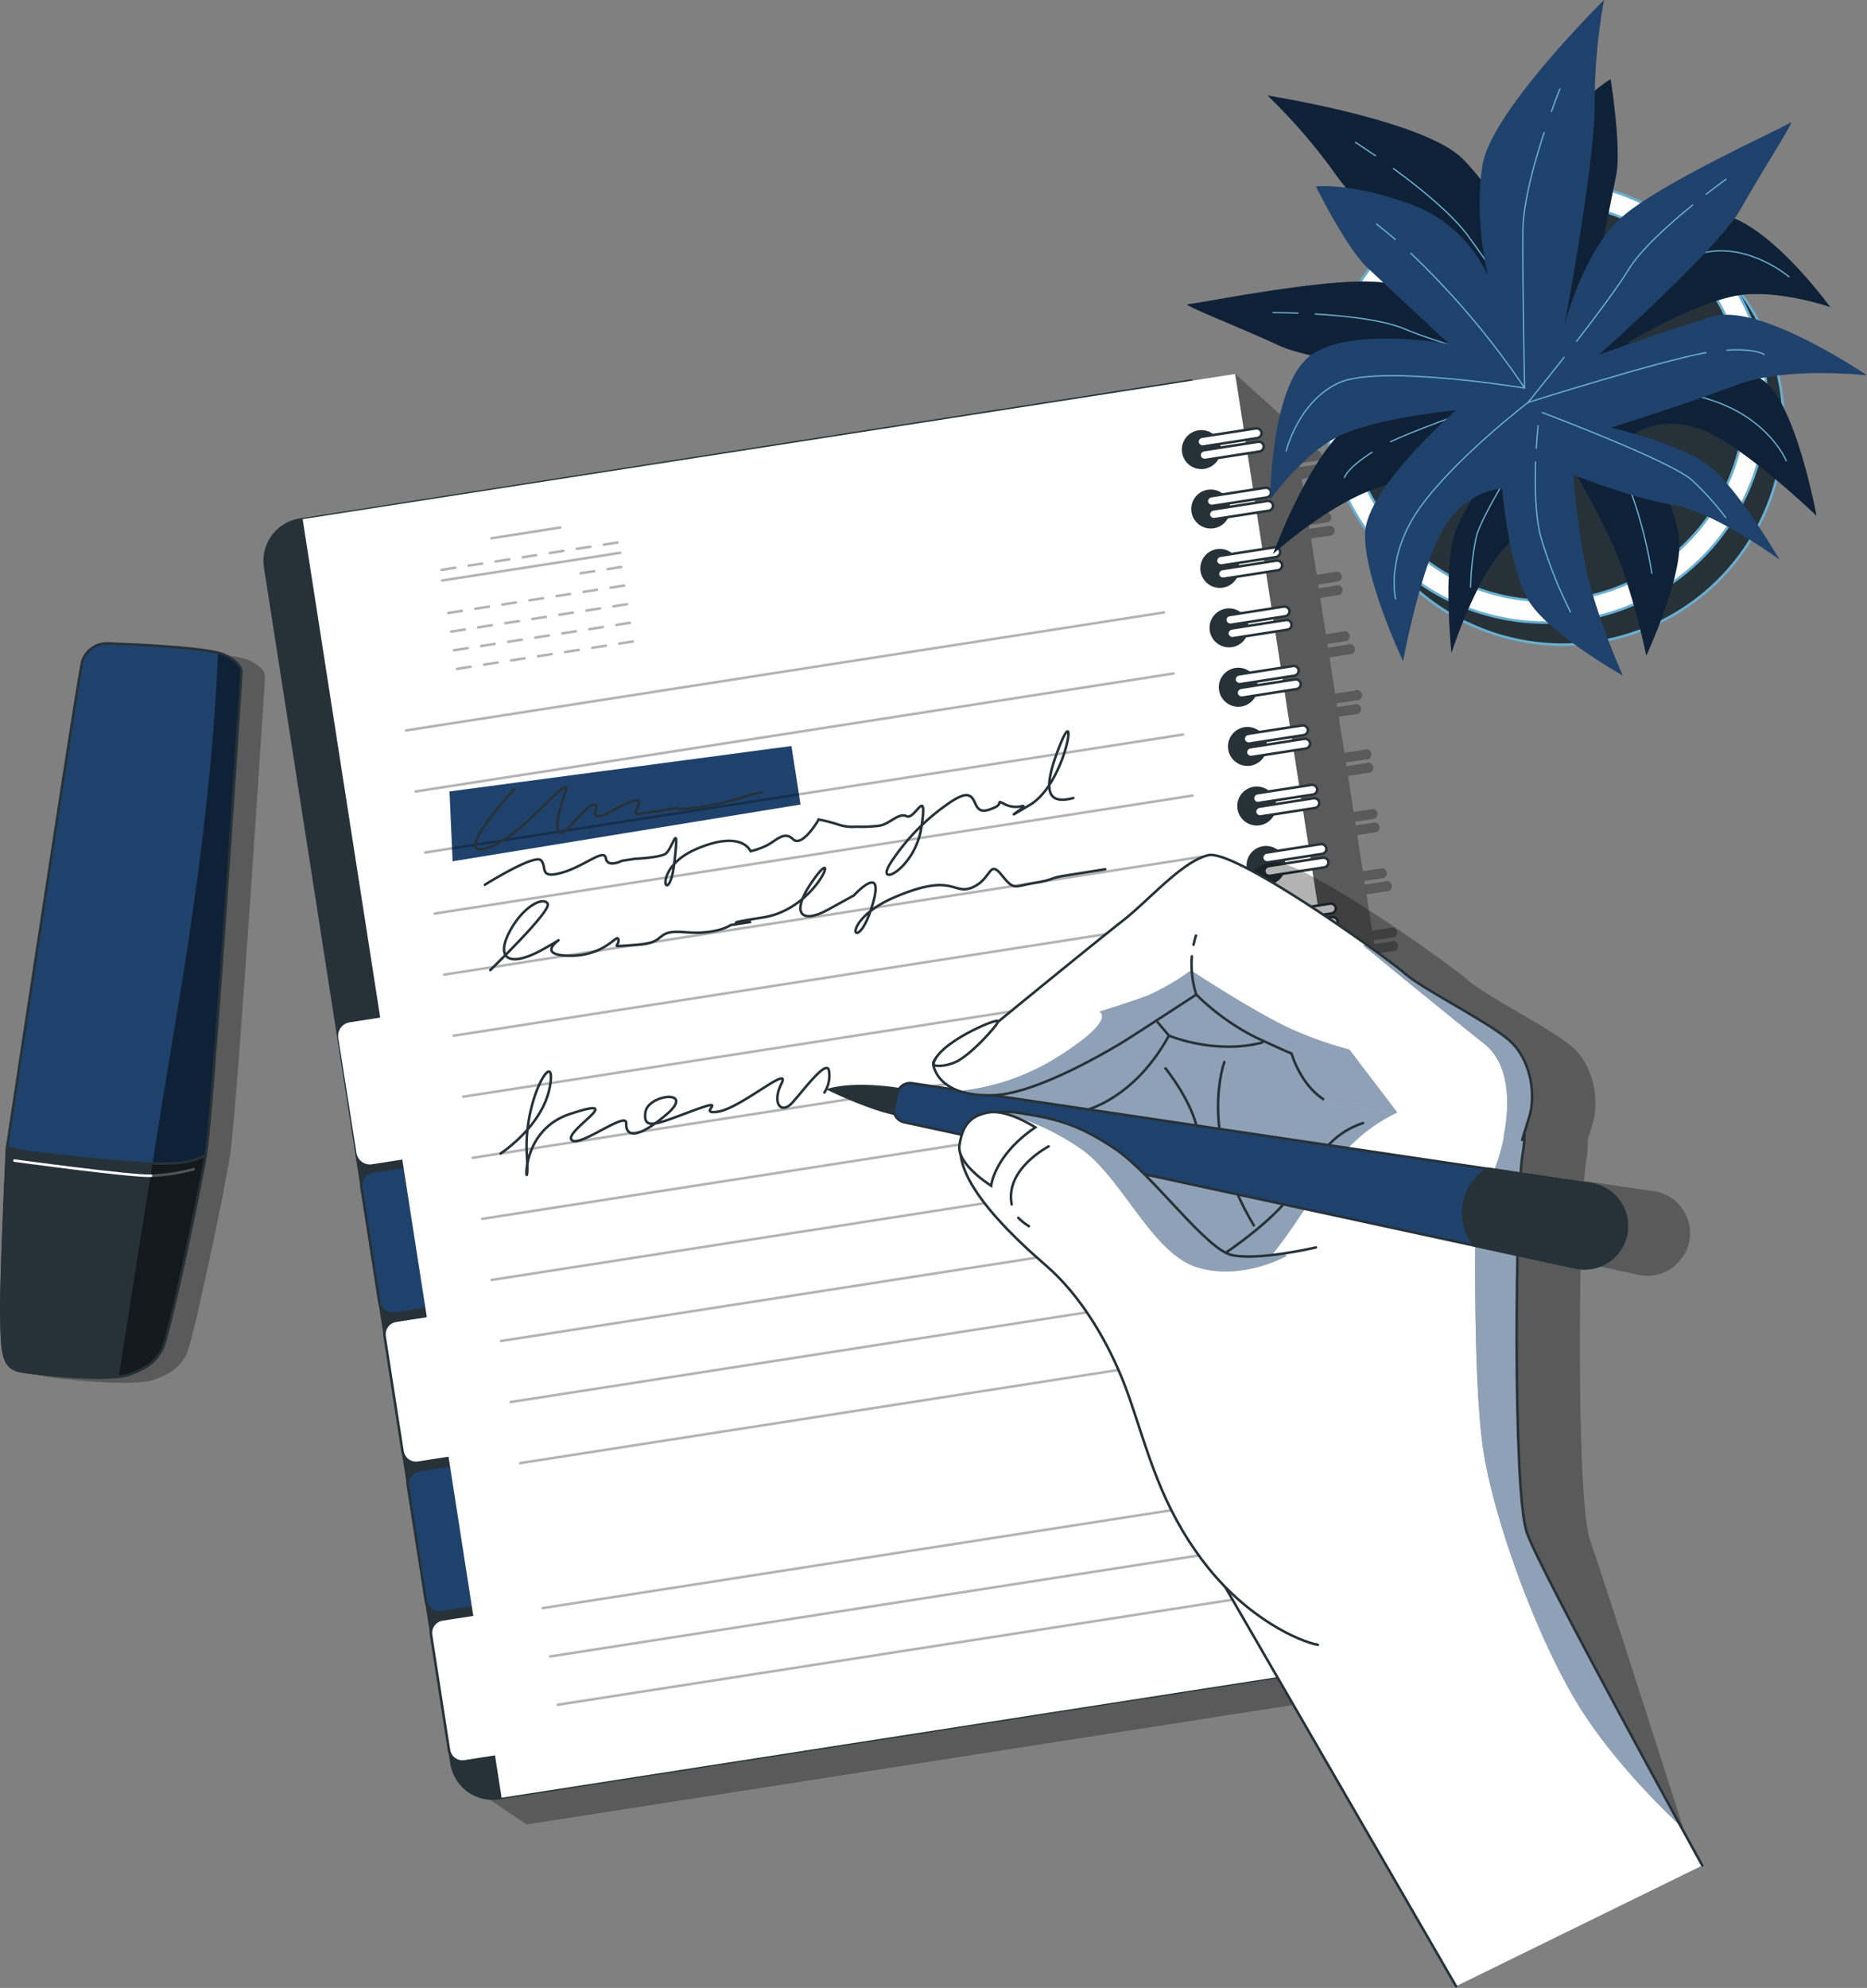 <svg xmlns="http://www.w3.org/2000/svg" xmlns:xlink="http://www.w3.org/1999/xlink" width="736.778" height="784.199" viewBox="0 0 736.778 784.199">
  <rect x="0" y="0" width="736.778" height="784.199" fill="#808080" stroke="none"/>
  <defs>
    <clipPath id="clip-path">
      <path id="Path_76" data-name="Path 76" d="M80.766,388.229s-2.5,52.325-2.214,66.828.63,19.927,7.82,21.206,34.938,4.063,42.656,1.259,10.156-5.281,12.756-9.567,14.828-62.1,17.591-78.325S173.289,200.48,173.289,200.48s.427-3.677-6.988-6.947c-6.094-2.742-35.994-4.063-45.663-4.388a10.156,10.156,0,0,0-10.258,7.475s0,.162,0,.223C108.533,204.3,80.766,388.229,80.766,388.229Z" transform="translate(-78.529 -189.135)" fill="#1f426c" stroke="#263238" stroke-linecap="round" stroke-linejoin="round" stroke-width="1"/>
    </clipPath>
    <clipPath id="clip-path-2">
      <path id="Path_82" data-name="Path 82" d="M137.488,293.43c-8.673,0-46.028-3.941-51.817-5.18a45.4,45.4,0,0,1-4.875-1.3v.406s-2.5,52.325-2.214,66.828.63,19.927,7.82,21.206,34.938,4.063,42.656,1.259,10.156-5.281,12.756-9.567,14.219-58.906,17.347-76.9C151.849,293.978,144.618,293.369,137.488,293.43Z" transform="translate(-78.559 -286.95)" fill="#263238" stroke="#263238" stroke-linecap="round" stroke-linejoin="round" stroke-width="1"/>
    </clipPath>
    <clipPath id="clip-path-3">
      <path id="Path_115" data-name="Path 115" d="M452.435,653.66,351.847,479.785S340.594,400.789,316.6,369s-57.627-54.986-38.106-71.236,69.063-47.328,79.219-45.338,78.528,36.563,97.846,42.149,26.081,13.792,23.2,30.469S474.7,458.66,480.405,474.808s69.2,131.239,69.2,131.239" transform="translate(-272.652 -252.335)" fill="#fff" stroke="#263238" stroke-linecap="round" stroke-miterlimit="10" stroke-width="1"/>
    </clipPath>
    <clipPath id="clip-path-4">
      <path id="Path_129" data-name="Path 129" d="M405.206,333.606s-23.034,5.4-33.333,2.966-31.322-32.013-45.764-41.742-23.238-12.045-38.35-14.32-25.553,5.017-22.344,18.85,20.78,30.591,33.6,41.681,25.045,30.063,32.642,52.1S344,435.433,360.9,457.7s37.984,31.424,45.074,32.663" transform="translate(-264.834 -280.098)" fill="#fff" stroke="#263238" stroke-linecap="round" stroke-miterlimit="10" stroke-width="1"/>
    </clipPath>
    <clipPath id="clip-path-5">
      <path id="Path_139" data-name="Path 139" d="M492,342.615l2.762-8.917c2.762-8.9.67-22.019-6.906-29.474s-34.531-20.577-42.413-27.463-66.869-49.014-77.35-46.434-23.1,17.57-33.78,25.9-48.994,39.691-48.994,39.691-26.914,11.659-25.7,17.144,6.8,12.492,23.684,11.944,45.013-17.367,49.278-19.845S363.4,285.294,363.4,285.294a92.991,92.991,0,0,0,23.4,16.859c12.533,5.809,14.219,6.4,14.219,6.4s3.27,11.883,12.472,17.977" transform="translate(-259.58 -230.214)" fill="#fff" stroke="#263238" stroke-linecap="round" stroke-miterlimit="10" stroke-width="1"/>
    </clipPath>
  </defs>
  <g id="Notes-bro" transform="translate(-78.022 -64.18)">
    <g id="freepik--Notebook--inject-17" transform="translate(182.475 211.649)">
      <path id="Path_1" data-name="Path 1" d="M505.851,176.207a2.031,2.031,0,1,0-.589-3.839l-7.7,1.2-.223-1.463,7.7-1.2a2.031,2.031,0,0,0-.589-3.839l-7.719,1.219-1.645-10.623L471.969,136.78,169.17,693.344l23.2,15.681,379.317-59.11L567.459,622.7l7.7-1.2a2.031,2.031,0,1,0-.589-3.819l-7.719,1.2-.223-1.483,7.719-1.2a1.909,1.909,0,0,0,1.6-2.194,2.031,2.031,0,0,0-2.214-1.625l-7.7,1.2-2.234-14.32,7.719-1.2a2.031,2.031,0,0,0-.508-3.8l-7.7,1.2L563.091,594l7.7-1.2a2.031,2.031,0,0,0-.589-3.839l-7.719,1.2-2.214-14.219,7.7-1.219a1.889,1.889,0,0,0,1.6-2.194,2.031,2.031,0,0,0-2.194-1.625l-7.719,1.2-.223-1.462,7.7-1.2a2.031,2.031,0,0,0-.589-3.839l-7.7,1.2-2.234-14.219,7.7-1.2a2.031,2.031,0,0,0-.589-3.839l-7.7,1.2-.244-1.462,7.719-1.2a2.031,2.031,0,0,0,1.6-2.214,1.889,1.889,0,0,0-2.194-1.6l-7.719,1.2-2.214-14.219,7.7-1.2a2.031,2.031,0,0,0,1.6-2.214,1.889,1.889,0,0,0-2.194-1.6l-7.719,1.2-.223-1.483,7.7-1.2a2.031,2.031,0,1,0-.589-3.819l-7.7,1.2L549.32,505.8l7.7-1.2a2.031,2.031,0,1,0-.589-3.819l-7.7,1.2-.244-1.483,7.719-1.2a2.031,2.031,0,1,0-.609-3.819l-7.7,1.2-2.234-14.32,7.719-1.2a2.031,2.031,0,1,0-.609-3.819l-7.7,1.2-.223-1.483,7.7-1.2a1.932,1.932,0,1,0-.589-3.819l-7.719,1.2-2.214-14.219,7.7-1.2a1.932,1.932,0,1,0-.589-3.819l-7.7,1.2-.244-1.463,7.719-1.2a2.031,2.031,0,0,0-.609-3.839l-7.7,1.2-2.234-14.219,7.719-1.2a2.031,2.031,0,0,0-.609-3.839l-7.7,1.2-.223-1.463,7.7-1.2a2.031,2.031,0,0,0-.589-3.839l-7.719,1.219-2.214-14.219,7.7-1.2a2.031,2.031,0,0,0-.589-3.839l-7.719,1.2-.223-1.463,7.7-1.2a2.031,2.031,0,1,0-.589-3.819l-7.7,1.2-2.234-14.32,7.7-1.2a2.031,2.031,0,1,0-.589-3.819l-7.7,1.2-.223-1.483,7.7-1.2a2.031,2.031,0,0,0-.589-3.819l-7.719,1.2-2.214-14.219,7.7-1.2a2.031,2.031,0,0,0-.589-3.819l-7.719,1.2-.223-1.483,7.7-1.2a1.932,1.932,0,1,0-.589-3.819l-7.7,1.2-2.234-14.32,7.7-1.2a2.031,2.031,0,1,0-.589-3.819l-7.7,1.2-.244-1.463,7.719-1.2a2.031,2.031,0,0,0-.609-3.839l-7.7,1.2-2.234-14.219,7.719-1.219a2.031,2.031,0,0,0-.589-3.819l-7.719,1.2-.223-1.462,7.7-1.2a2.031,2.031,0,0,0-.589-3.839l-7.7,1.2-2.234-14.219,7.7-1.2a2.031,2.031,0,1,0-.589-3.839l-7.7,1.2-.244-1.462,7.719-1.2a2.031,2.031,0,1,0-.609-3.819l-7.7,1.2-2.234-14.219,7.719-1.2a2.031,2.031,0,0,0-.609-3.819l-7.7,1.2-.223-1.483,7.7-1.2a2.031,2.031,0,1,0-.589-3.819l-7.719,1.2-2.214-14.32,7.7-1.2a2.031,2.031,0,1,0-.589-3.819l-7.719,1.2-.223-1.483,7.719-1.2a2.031,2.031,0,0,0-.609-3.819l-7.7,1.2-2.234-14.32,7.719-1.2a2.031,2.031,0,0,0-.609-3.819l-7.7,1.2-.223-1.483,7.7-1.2a1.932,1.932,0,1,0-.589-3.819l-7.719,1.2-2.214-14.32,7.7-1.2a1.932,1.932,0,1,0-.589-3.819l-7.719,1.2-.223-1.463,7.7-1.2a2.031,2.031,0,0,0-.589-3.839l-7.7,1.2-2.234-14.219Z" transform="translate(-89.001 -136.78)" opacity="0.3"/>
      <path id="Path_2" data-name="Path 2" d="M222.12,697.284l351.712-54.722L495.344,138.1,143.612,192.944A16.433,16.433,0,0,0,129.9,211.713l73.531,471.861a16.413,16.413,0,0,0,18.688,13.711Z" transform="translate(-129.702 -135.419)" fill="#263238" stroke="#263238" stroke-linecap="round" stroke-miterlimit="10" stroke-width="1"/>
      <path id="Path_3" data-name="Path 3" d="M0,0H20.313A5.383,5.383,0,0,1,25.7,5.383V51.289a5.383,5.383,0,0,1-5.383,5.383H0Z" transform="translate(98.949 544.237) rotate(171.15)" fill="#fff" stroke="#263238" stroke-linecap="round" stroke-miterlimit="10" stroke-width="1"/>
      <path id="Path_4" data-name="Path 4" d="M0,0H20.313A5.383,5.383,0,0,1,25.7,5.383V51.289a5.383,5.383,0,0,1-5.383,5.383H0Z" transform="translate(89.801 485.372) rotate(171.15)" fill="#1f426c" stroke="#263238" stroke-linecap="round" stroke-miterlimit="10" stroke-width="1"/>
      <path id="Path_5" data-name="Path 5" d="M0,0H20.313A5.383,5.383,0,0,1,25.7,5.383V51.289a5.383,5.383,0,0,1-5.383,5.383H0Z" transform="translate(80.617 426.408) rotate(171.15)" fill="#fff" stroke="#263238" stroke-linecap="round" stroke-miterlimit="10" stroke-width="1"/>
      <path id="Path_6" data-name="Path 6" d="M0,0H20.313A5.383,5.383,0,0,1,25.7,5.383V51.289a5.383,5.383,0,0,1-5.383,5.383H0Z" transform="translate(71.472 367.564) rotate(171.15)" fill="#1f426c" stroke="#263238" stroke-linecap="round" stroke-miterlimit="10" stroke-width="1"/>
      <path id="Path_7" data-name="Path 7" d="M155.686,392.565l12-1.869L137.08,194.071,505.062,136.81,583.55,641.252l-367.962,57.2L176.405,446.7l-12,1.869a5.362,5.362,0,0,1-6.094-4.489l-7.17-45.358a5.383,5.383,0,0,1,4.55-6.155Z" transform="translate(-122.094 -136.749)" fill="#fff"/>
      <path id="Path_8" data-name="Path 8" d="M165.61,226.976l1.219,27.564,137.313-22.4-3.6-23.075Z" transform="translate(-92.672 -62.241)" fill="#1f426c"/>
      <path id="Path_9" data-name="Path 9" d="M308.208,156.17a7.191,7.191,0,1,0,5.992-8.125,7.191,7.191,0,0,0-5.992,8.125Z" transform="translate(54.306 -125.254)" fill="#263238" stroke="#263238" stroke-linecap="round" stroke-miterlimit="10" stroke-width="1"/>
      <path id="Path_10" data-name="Path 10" d="M313.1,154.547,334.59,151.2a2.031,2.031,0,0,0,1.6-2.214h0a2.031,2.031,0,0,0-2.214-1.6l-21.409,3.311a2.031,2.031,0,0,0-1.625,2.214h0A2.031,2.031,0,0,0,313.1,154.547Z" transform="translate(57.194 -125.865)" fill="#fff" stroke="#263238" stroke-linecap="round" stroke-miterlimit="10" stroke-width="1"/>
      <path id="Path_11" data-name="Path 11" d="M313.581,157.147l21.45-3.331a2.031,2.031,0,0,0,1.625-2.214h0a2.031,2.031,0,0,0-2.214-1.625l-21.491,3.352a2.031,2.031,0,0,0-1.6,2.214h0A2.031,2.031,0,0,0,313.581,157.147Z" transform="translate(57.606 -123.184)" fill="#fff" stroke="#263238" stroke-linecap="round" stroke-miterlimit="10" stroke-width="1"/>
      <path id="Path_12" data-name="Path 12" d="M310.037,167.693a7.191,7.191,0,1,0,6.094-8.125,7.191,7.191,0,0,0-6.094,8.125Z" transform="translate(56.194 -113.357)" fill="#263238" stroke="#263238" stroke-linecap="round" stroke-miterlimit="10" stroke-width="1"/>
      <path id="Path_13" data-name="Path 13" d="M314.961,166.077l21.47-3.331a2.031,2.031,0,0,0,1.625-2.214h0a2.031,2.031,0,0,0-2.214-1.625l-21.491,3.352a2.031,2.031,0,0,0-1.6,2.214h0A2.031,2.031,0,0,0,314.961,166.077Z" transform="translate(59.05 -113.975)" fill="#fff" stroke="#263238" stroke-linecap="round" stroke-miterlimit="10" stroke-width="1"/>
      <path id="Path_14" data-name="Path 14" d="M315.36,168.647l21.491-3.331a2.031,2.031,0,0,0,1.6-2.214h0a2.031,2.031,0,0,0-2.214-1.625l-21.47,3.352a2.031,2.031,0,0,0-1.625,2.214h0A2.031,2.031,0,0,0,315.36,168.647Z" transform="translate(59.463 -111.325)" fill="#fff" stroke="#263238" stroke-linecap="round" stroke-miterlimit="10" stroke-width="1"/>
      <path id="Path_15" data-name="Path 15" d="M311.8,179.24a7.191,7.191,0,1,0,5.992-8.125,7.19,7.19,0,0,0-5.992,8.125Z" transform="translate(58.008 -101.463)" fill="#263238" stroke="#263238" stroke-linecap="round" stroke-miterlimit="10" stroke-width="1"/>
      <path id="Path_16" data-name="Path 16" d="M316.75,177.647l21.491-3.331a2.031,2.031,0,0,0,1.6-2.214h0a2.031,2.031,0,0,0-2.214-1.625l-21.47,3.352a2.031,2.031,0,0,0-1.625,2.214h0A2.031,2.031,0,0,0,316.75,177.647Z" transform="translate(60.896 -102.043)" fill="#fff" stroke="#263238" stroke-linecap="round" stroke-miterlimit="10" stroke-width="1"/>
      <path id="Path_17" data-name="Path 17" d="M317.129,180.227l21.47-3.352a2.031,2.031,0,0,0,1.625-2.194h0a2.031,2.031,0,0,0-2.214-1.625l-21.47,3.352a2.031,2.031,0,0,0-1.625,2.194h0A2.031,2.031,0,0,0,317.129,180.227Z" transform="translate(61.289 -99.383)" fill="#fff" stroke="#263238" stroke-linecap="round" stroke-miterlimit="10" stroke-width="1"/>
      <path id="Path_18" data-name="Path 18" d="M313.587,190.773a7.191,7.191,0,1,0,6.094-8.125,7.191,7.191,0,0,0-6.094,8.125Z" transform="translate(59.855 -89.555)" fill="#263238" stroke="#263238" stroke-linecap="round" stroke-miterlimit="10" stroke-width="1"/>
      <path id="Path_19" data-name="Path 19" d="M318.546,189.157l21.491-3.352a2.031,2.031,0,0,0,1.625-2.194h0a2.031,2.031,0,0,0-2.214-1.625l-21.491,3.352a1.909,1.909,0,0,0-1.6,2.194h0A2.031,2.031,0,0,0,318.546,189.157Z" transform="translate(62.757 -90.173)" fill="#fff" stroke="#263238" stroke-linecap="round" stroke-miterlimit="10" stroke-width="1"/>
      <path id="Path_20" data-name="Path 20" d="M318.94,191.773l21.491-3.352a1.909,1.909,0,0,0,1.6-2.214h0a1.909,1.909,0,0,0-2.194-1.6l-21.491,3.331a2.031,2.031,0,0,0-1.6,2.214h0A2.031,2.031,0,0,0,318.94,191.773Z" transform="translate(63.175 -87.488)" fill="#fff" stroke="#263238" stroke-linecap="round" stroke-miterlimit="10" stroke-width="1"/>
      <path id="Path_21" data-name="Path 21" d="M315.388,202.32a7.191,7.191,0,1,0,5.992-8.125A7.191,7.191,0,0,0,315.388,202.32Z" transform="translate(61.71 -77.662)" fill="#263238" stroke="#263238" stroke-linecap="round" stroke-miterlimit="10" stroke-width="1"/>
      <path id="Path_22" data-name="Path 22" d="M320.33,200.7l21.491-3.352a2.031,2.031,0,0,0,1.6-2.214h0a1.909,1.909,0,0,0-2.194-1.6l-21.491,3.331a2.031,2.031,0,0,0-1.6,2.214h0A2.031,2.031,0,0,0,320.33,200.7Z" transform="translate(64.608 -78.279)" fill="#fff" stroke="#263238" stroke-linecap="round" stroke-miterlimit="10" stroke-width="1"/>
      <path id="Path_23" data-name="Path 23" d="M320.75,203.317l21.47-3.372a2.031,2.031,0,0,0,1.625-2.214h0a2.031,2.031,0,0,0-2.214-1.6l-21.47,3.331a2.031,2.031,0,0,0-1.625,2.214h0A2.031,2.031,0,0,0,320.75,203.317Z" transform="translate(65.021 -75.592)" fill="#fff" stroke="#263238" stroke-linecap="round" stroke-miterlimit="10" stroke-width="1"/>
      <path id="Path_24" data-name="Path 24" d="M317.184,213.9a7.19,7.19,0,1,0,1.327-5.388,7.191,7.191,0,0,0-1.327,5.388Z" transform="translate(63.55 -65.805)" fill="#263238" stroke="#263238" stroke-linecap="round" stroke-miterlimit="10" stroke-width="1"/>
      <path id="Path_25" data-name="Path 25" d="M322.13,212.237l21.47-3.352a2.031,2.031,0,0,0,1.625-2.214h0a2.031,2.031,0,0,0-2.214-1.6l-21.47,3.331a2.031,2.031,0,0,0-1.625,2.214h0a2.031,2.031,0,0,0,2.214,1.625Z" transform="translate(66.444 -66.372)" fill="#fff" stroke="#263238" stroke-linecap="round" stroke-miterlimit="10" stroke-width="1"/>
      <path id="Path_26" data-name="Path 26" d="M322.54,214.837l21.491-3.331a2.031,2.031,0,0,0,1.625-2.214h0a2.031,2.031,0,0,0-2.214-1.625l-21.491,3.352a2.031,2.031,0,0,0-1.6,2.214h0A2.031,2.031,0,0,0,322.54,214.837Z" transform="translate(66.888 -63.691)" fill="#fff" stroke="#263238" stroke-linecap="round" stroke-miterlimit="10" stroke-width="1"/>
      <path id="Path_27" data-name="Path 27" d="M318.978,225.39a7.191,7.191,0,1,0,5.992-8.125,7.191,7.191,0,0,0-5.992,8.125Z" transform="translate(65.413 -53.871)" fill="#263238" stroke="#263238" stroke-linecap="round" stroke-miterlimit="10" stroke-width="1"/>
      <path id="Path_28" data-name="Path 28" d="M323.92,223.756l21.491-3.331a2.031,2.031,0,0,0,1.625-2.214h0a2.031,2.031,0,0,0-2.214-1.6l-21.491,3.331a2.031,2.031,0,0,0-1.6,2.214h0a1.889,1.889,0,0,0,2.194,1.6Z" transform="translate(68.311 -54.472)" fill="#fff" stroke="#263238" stroke-linecap="round" stroke-miterlimit="10" stroke-width="1"/>
      <path id="Path_29" data-name="Path 29" d="M324.34,226.377l21.491-3.331a2.031,2.031,0,0,0,1.6-2.214h0a2.031,2.031,0,0,0-2.214-1.625l-21.47,3.352a2.031,2.031,0,0,0-1.625,2.214h0A2.031,2.031,0,0,0,324.34,226.377Z" transform="translate(68.723 -51.79)" fill="#fff" stroke="#263238" stroke-linecap="round" stroke-miterlimit="10" stroke-width="1"/>
      <path id="Path_30" data-name="Path 30" d="M320.778,236.93a7.191,7.191,0,1,0,5.992-8.125,7.191,7.191,0,0,0-5.992,8.125Z" transform="translate(67.269 -41.97)" fill="#263238" stroke="#263238" stroke-linecap="round" stroke-miterlimit="10" stroke-width="1"/>
      <path id="Path_31" data-name="Path 31" d="M325.73,235.327l21.491-3.372a2.031,2.031,0,0,0,1.6-2.214h0a2.031,2.031,0,0,0-2.214-1.625l-21.47,3.352a2.031,2.031,0,0,0-1.625,2.214h0a2.031,2.031,0,0,0,2.214,1.645Z" transform="translate(70.157 -42.602)" fill="#fff" stroke="#263238" stroke-linecap="round" stroke-miterlimit="10" stroke-width="1"/>
      <path id="Path_32" data-name="Path 32" d="M326.131,237.917l21.47-3.352a2.031,2.031,0,0,0,1.625-2.194h0a2.031,2.031,0,0,0-2.214-1.625L325.521,234.1a2.031,2.031,0,0,0-1.6,2.214h0A2.031,2.031,0,0,0,326.131,237.917Z" transform="translate(70.569 -39.889)" fill="#fff" stroke="#263238" stroke-linecap="round" stroke-miterlimit="10" stroke-width="1"/>
      <path id="Path_33" data-name="Path 33" d="M322.567,248.463a7.191,7.191,0,1,0,6.094-8.125,7.191,7.191,0,0,0-6.094,8.125Z" transform="translate(69.116 -30.062)" fill="#263238" stroke="#263238" stroke-linecap="round" stroke-miterlimit="10" stroke-width="1"/>
      <path id="Path_34" data-name="Path 34" d="M327.5,246.847l21.531-3.331a2.031,2.031,0,0,0,1.625-2.214h0a2.031,2.031,0,0,0-2.214-1.625l-21.491,3.352a2.031,2.031,0,0,0-1.6,2.214h0A2.031,2.031,0,0,0,327.5,246.847Z" transform="translate(72.044 -30.68)" fill="#fff" stroke="#263238" stroke-linecap="round" stroke-miterlimit="10" stroke-width="1"/>
      <path id="Path_35" data-name="Path 35" d="M327.929,249.457l21.491-3.352a2.031,2.031,0,0,0,1.6-2.214h0a2.031,2.031,0,0,0-2.214-1.6l-21.47,3.352a2.031,2.031,0,0,0-1.625,2.194h0a2.031,2.031,0,0,0,2.214,1.625Z" transform="translate(72.427 -27.989)" fill="#fff" stroke="#263238" stroke-linecap="round" stroke-miterlimit="10" stroke-width="1"/>
      <path id="Path_36" data-name="Path 36" d="M324.368,260.01a7.191,7.191,0,1,0,5.992-8.125A7.191,7.191,0,0,0,324.368,260.01Z" transform="translate(70.971 -18.169)" fill="#263238" stroke="#263238" stroke-linecap="round" stroke-miterlimit="10" stroke-width="1"/>
      <path id="Path_37" data-name="Path 37" d="M329.319,258.387l21.491-3.352a2.031,2.031,0,0,0,1.6-2.214h0a2.031,2.031,0,0,0-2.214-1.6l-21.47,3.352a2.031,2.031,0,0,0-1.625,2.194h0a2.031,2.031,0,0,0,2.214,1.625Z" transform="translate(73.86 -18.78)" fill="#fff" stroke="#263238" stroke-linecap="round" stroke-miterlimit="10" stroke-width="1"/>
      <path id="Path_38" data-name="Path 38" d="M329.73,261l21.47-3.352a2.031,2.031,0,0,0,1.625-2.214h0a2.031,2.031,0,0,0-2.214-1.6l-21.491,3.331a2.031,2.031,0,0,0-1.6,2.214h0A2.031,2.031,0,0,0,329.73,261Z" transform="translate(74.282 -16.088)" fill="#fff" stroke="#263238" stroke-linecap="round" stroke-miterlimit="10" stroke-width="1"/>
      <path id="Path_39" data-name="Path 39" d="M326.164,271.593a7.191,7.191,0,1,0,1.327-5.387A7.191,7.191,0,0,0,326.164,271.593Z" transform="translate(72.811 -6.311)" fill="#263238" stroke="#263238" stroke-linecap="round" stroke-miterlimit="10" stroke-width="1"/>
      <path id="Path_40" data-name="Path 40" d="M331.131,269.927l21.47-3.352a2.031,2.031,0,0,0,1.625-2.214h0a2.031,2.031,0,0,0-2.214-1.6l-21.491,3.331a2.031,2.031,0,0,0-1.6,2.214h0A2.031,2.031,0,0,0,331.131,269.927Z" transform="translate(75.725 -6.879)" fill="#fff" stroke="#263238" stroke-linecap="round" stroke-miterlimit="10" stroke-width="1"/>
      <path id="Path_41" data-name="Path 41" d="M331.52,272.524l21.552-3.331a2.031,2.031,0,0,0,1.6-2.214h0a1.889,1.889,0,0,0-2.194-1.6l-21.552,3.331a2.031,2.031,0,0,0-1.625,2.214h0A2.031,2.031,0,0,0,331.52,272.524Z" transform="translate(76.128 -4.195)" fill="#fff" stroke="#263238" stroke-linecap="round" stroke-miterlimit="10" stroke-width="1"/>
      <path id="Path_42" data-name="Path 42" d="M327.958,283.08a7.191,7.191,0,1,0,5.992-8.125,7.191,7.191,0,0,0-5.992,8.125Z" transform="translate(74.673 5.622)" fill="#263238" stroke="#263238" stroke-linecap="round" stroke-miterlimit="10" stroke-width="1"/>
      <path id="Path_43" data-name="Path 43" d="M332.91,281.466l21.491-3.352a2.031,2.031,0,0,0,1.6-2.214h0a2.031,2.031,0,0,0-2.194-1.6l-21.491,3.331a2.031,2.031,0,0,0-1.625,2.214h0A2.031,2.031,0,0,0,332.91,281.466Z" transform="translate(77.561 5.023)" fill="#fff" stroke="#263238" stroke-linecap="round" stroke-miterlimit="10" stroke-width="1"/>
      <path id="Path_44" data-name="Path 44" d="M333.32,284.067l21.47-3.331a2.031,2.031,0,0,0,1.625-2.214h0A2.031,2.031,0,0,0,354.2,276.9l-21.47,3.352a2.031,2.031,0,0,0-1.625,2.214h0a2.031,2.031,0,0,0,2.214,1.6Z" transform="translate(77.984 7.703)" fill="#fff" stroke="#263238" stroke-linecap="round" stroke-miterlimit="10" stroke-width="1"/>
      <path id="Path_45" data-name="Path 45" d="M329.745,294.613a7.191,7.191,0,1,0,6.094-8.125,7.19,7.19,0,0,0-6.094,8.125Z" transform="translate(76.522 17.53)" fill="#263238" stroke="#263238" stroke-linecap="round" stroke-miterlimit="10" stroke-width="1"/>
      <path id="Path_46" data-name="Path 46" d="M334.71,293l21.47-3.331a2.031,2.031,0,0,0,1.625-2.214h0a2.031,2.031,0,0,0-2.214-1.625l-21.47,3.352a2.031,2.031,0,0,0-1.625,2.214h0a2.031,2.031,0,0,0,2.214,1.6Z" transform="translate(79.418 16.912)" fill="#fff" stroke="#263238" stroke-linecap="round" stroke-miterlimit="10" stroke-width="1"/>
      <path id="Path_47" data-name="Path 47" d="M335.12,295.646l21.491-3.331a2.031,2.031,0,0,0,1.6-2.214h0a2.031,2.031,0,0,0-2.194-1.625l-21.491,3.352a2.031,2.031,0,0,0-1.6,2.214h0a1.909,1.909,0,0,0,2.194,1.6Z" transform="translate(79.861 19.646)" fill="#fff" stroke="#263238" stroke-linecap="round" stroke-miterlimit="10" stroke-width="1"/>
      <path id="Path_48" data-name="Path 48" d="M331.548,306.17a7.191,7.191,0,1,0,5.992-8.125,7.191,7.191,0,0,0-5.992,8.125Z" transform="translate(78.376 29.434)" fill="#263238" stroke="#263238" stroke-linecap="round" stroke-miterlimit="10" stroke-width="1"/>
      <path id="Path_49" data-name="Path 49" d="M336.5,304.535,358.09,301.2a1.909,1.909,0,0,0,1.6-2.214h0a2.031,2.031,0,0,0-2.194-1.625L335.909,300.7a1.909,1.909,0,0,0-1.6,2.214h0a1.909,1.909,0,0,0,2.194,1.625Z" transform="translate(81.266 28.814)" fill="#fff" stroke="#263238" stroke-linecap="round" stroke-miterlimit="10" stroke-width="1"/>
      <path id="Path_50" data-name="Path 50" d="M336.909,307.147l21.47-3.352A1.91,1.91,0,0,0,360,301.6h0a2.031,2.031,0,0,0-2.214-1.625l-21.47,3.352a2.031,2.031,0,0,0-1.625,2.194h0A2.031,2.031,0,0,0,336.909,307.147Z" transform="translate(81.687 31.504)" fill="#fff" stroke="#263238" stroke-linecap="round" stroke-miterlimit="10" stroke-width="1"/>
      <path id="Path_51" data-name="Path 51" d="M333.335,317.693a7.191,7.191,0,1,0,6.094-8.125A7.191,7.191,0,0,0,333.335,317.693Z" transform="translate(80.224 41.332)" fill="#263238" stroke="#263238" stroke-linecap="round" stroke-miterlimit="10" stroke-width="1"/>
      <path id="Path_52" data-name="Path 52" d="M338.3,316.077l21.47-3.352a2.031,2.031,0,0,0,1.625-2.194h0a2.031,2.031,0,0,0-2.214-1.625l-21.47,3.352a2.031,2.031,0,0,0-1.625,2.194h0A2.031,2.031,0,0,0,338.3,316.077Z" transform="translate(83.121 40.714)" fill="#fff" stroke="#263238" stroke-linecap="round" stroke-miterlimit="10" stroke-width="1"/>
      <path id="Path_53" data-name="Path 53" d="M338.71,318.647l21.47-3.352a2.031,2.031,0,0,0,1.625-2.214h0a2.031,2.031,0,0,0-2.214-1.6L338.1,314.808a2.031,2.031,0,0,0-1.6,2.214h0A2.031,2.031,0,0,0,338.71,318.647Z" transform="translate(83.542 43.364)" fill="#fff" stroke="#263238" stroke-linecap="round" stroke-miterlimit="10" stroke-width="1"/>
      <path id="Path_54" data-name="Path 54" d="M335.138,329.24a7.191,7.191,0,1,0,5.992-8.125,7.191,7.191,0,0,0-5.992,8.125Z" transform="translate(82.078 53.225)" fill="#263238" stroke="#263238" stroke-linecap="round" stroke-miterlimit="10" stroke-width="1"/>
      <path id="Path_55" data-name="Path 55" d="M340.131,327.647,361.6,324.3a2.031,2.031,0,0,0,1.625-2.214h0a2.031,2.031,0,0,0-2.214-1.6l-21.491,3.331a2.031,2.031,0,0,0-1.6,2.214h0A2.031,2.031,0,0,0,340.131,327.647Z" transform="translate(85.007 52.645)" fill="#fff" stroke="#263238" stroke-linecap="round" stroke-miterlimit="10" stroke-width="1"/>
      <path id="Path_56" data-name="Path 56" d="M340.449,330.227l21.592-3.352a2.031,2.031,0,0,0,1.6-2.214h0a2.031,2.031,0,0,0-2.214-1.6l-21.47,3.331a2.031,2.031,0,0,0-1.625,2.214h0A2.031,2.031,0,0,0,340.449,330.227Z" transform="translate(85.44 55.306)" fill="#fff" stroke="#263238" stroke-linecap="round" stroke-miterlimit="10" stroke-width="1"/>
      <path id="Path_57" data-name="Path 57" d="M336.944,340.823a7.191,7.191,0,1,0,1.327-5.387A7.191,7.191,0,0,0,336.944,340.823Z" transform="translate(83.928 65.083)" fill="#263238" stroke="#263238" stroke-linecap="round" stroke-miterlimit="10" stroke-width="1"/>
      <path id="Path_58" data-name="Path 58" d="M341.932,339.142l21.491-3.352a2.031,2.031,0,0,0,1.6-2.214h0a2.031,2.031,0,0,0-2.3-1.564l-21.47,3.331a2.031,2.031,0,0,0-1.625,2.214h0A2.031,2.031,0,0,0,341.932,339.142Z" transform="translate(86.781 64.529)" fill="#fff" stroke="#263238" stroke-linecap="round" stroke-miterlimit="10" stroke-width="1"/>
      <path id="Path_59" data-name="Path 59" d="M342.3,341.757l21.47-3.331a2.031,2.031,0,0,0,1.625-2.214h0a2.031,2.031,0,0,0-2.214-1.625l-21.491,3.352a2.031,2.031,0,0,0-1.6,2.214h0A2.031,2.031,0,0,0,342.3,341.757Z" transform="translate(87.245 67.196)" fill="#fff" stroke="#263238" stroke-linecap="round" stroke-miterlimit="10" stroke-width="1"/>
      <path id="Path_60" data-name="Path 60" d="M338.728,352.31a7.191,7.191,0,1,0,5.992-8.125A7.191,7.191,0,0,0,338.728,352.31Z" transform="translate(85.78 77.016)" fill="#263238" stroke="#263238" stroke-linecap="round" stroke-miterlimit="10" stroke-width="1"/>
      <path id="Path_61" data-name="Path 61" d="M343.691,350.644l21.47-3.331a2.031,2.031,0,0,0,1.625-2.214h0a1.91,1.91,0,0,0-2.214-1.6l-21.491,3.331a2.031,2.031,0,0,0-1.6,2.214h0a1.91,1.91,0,0,0,2.214,1.6Z" transform="translate(88.678 76.366)" fill="#fff" stroke="#263238" stroke-linecap="round" stroke-miterlimit="10" stroke-width="1"/>
      <path id="Path_62" data-name="Path 62" d="M344.171,353.307l21.409-3.352a2.031,2.031,0,0,0,1.6-2.214h0a2.031,2.031,0,0,0-2.214-1.625l-21.47,3.352a2.031,2.031,0,0,0-1.625,2.214h0A2.031,2.031,0,0,0,344.171,353.307Z" transform="translate(89.091 79.087)" fill="#fff" stroke="#263238" stroke-linecap="round" stroke-miterlimit="10" stroke-width="1"/>
      <path id="Path_63" data-name="Path 63" d="M340.528,363.85a7.191,7.191,0,1,0,5.992-8.125,7.191,7.191,0,0,0-5.992,8.125Z" transform="translate(87.636 88.917)" fill="#263238" stroke="#263238" stroke-linecap="round" stroke-miterlimit="10" stroke-width="1"/>
      <path id="Path_64" data-name="Path 64" d="M345.48,362.227l21.491-3.331a2.031,2.031,0,0,0,1.6-2.214h0a2.031,2.031,0,0,0-2.214-1.625l-21.47,3.352a2.031,2.031,0,0,0-1.625,2.214h0a2.031,2.031,0,0,0,2.214,1.6Z" transform="translate(90.524 88.306)" fill="#fff" stroke="#263238" stroke-linecap="round" stroke-miterlimit="10" stroke-width="1"/>
      <path id="Path_65" data-name="Path 65" d="M345.891,364.837l21.47-3.352a2.031,2.031,0,0,0,1.625-2.194h0a2.031,2.031,0,0,0-2.214-1.625l-21.491,3.352a2.031,2.031,0,0,0-1.6,2.214h0A2.031,2.031,0,0,0,345.891,364.837Z" transform="translate(90.947 90.998)" fill="#fff" stroke="#263238" stroke-linecap="round" stroke-miterlimit="10" stroke-width="1"/>
      <path id="Path_66" data-name="Path 66" d="M342.317,375.383a7.191,7.191,0,1,0,6.094-8.125,7.191,7.191,0,0,0-6.094,8.125Z" transform="translate(89.483 100.825)" fill="#263238" stroke="#263238" stroke-linecap="round" stroke-miterlimit="10" stroke-width="1"/>
      <path id="Path_67" data-name="Path 67" d="M347.281,373.767l21.47-3.331a2.031,2.031,0,0,0,1.625-2.214h0a2.031,2.031,0,0,0-2.214-1.625l-21.491,3.352a2.031,2.031,0,0,0-1.6,2.214h0A2.031,2.031,0,0,0,347.281,373.767Z" transform="translate(92.38 100.207)" fill="#fff" stroke="#263238" stroke-linecap="round" stroke-miterlimit="10" stroke-width="1"/>
      <path id="Path_68" data-name="Path 68" d="M347.678,376.383l21.491-3.352a2.031,2.031,0,0,0,1.6-2.214h0a1.909,1.909,0,0,0-2.194-1.6l-21.491,3.352a1.889,1.889,0,0,0-1.6,2.194h0A2.031,2.031,0,0,0,347.678,376.383Z" transform="translate(92.795 102.892)" fill="#fff" stroke="#263238" stroke-linecap="round" stroke-miterlimit="10" stroke-width="1"/>
      <g id="Group_1" data-name="Group 1" transform="translate(55.835 60.633)" opacity="0.3">
        <line id="Line_1" data-name="Line 1" y1="0.813" x2="5.342" transform="translate(68.839 17.225)" fill="none" stroke="#000" stroke-linecap="round" stroke-miterlimit="10" stroke-width="1"/>
        <line id="Line_2" data-name="Line 2" y1="0.833" x2="5.342" transform="translate(79.524 15.559)" fill="none" stroke="#000" stroke-linecap="round" stroke-miterlimit="10" stroke-width="1"/>
        <line id="Line_3" data-name="Line 3" y1="0.833" x2="5.322" transform="translate(16.636 32.866)" fill="none" stroke="#000" stroke-linecap="round" stroke-miterlimit="10" stroke-width="1"/>
        <line id="Line_4" data-name="Line 4" y1="0.833" x2="5.342" transform="translate(27.3 31.2)" fill="none" stroke="#000" stroke-linecap="round" stroke-miterlimit="10" stroke-width="1"/>
        <line id="Line_5" data-name="Line 5" y1="0.833" x2="5.322" transform="translate(37.984 29.555)" fill="none" stroke="#000" stroke-linecap="round" stroke-miterlimit="10" stroke-width="1"/>
        <line id="Line_6" data-name="Line 6" y1="0.833" x2="5.342" transform="translate(48.649 27.889)" fill="none" stroke="#000" stroke-linecap="round" stroke-miterlimit="10" stroke-width="1"/>
        <line id="Line_7" data-name="Line 7" y1="0.833" x2="5.342" transform="translate(59.313 26.223)" fill="none" stroke="#000" stroke-linecap="round" stroke-miterlimit="10" stroke-width="1"/>
        <line id="Line_8" data-name="Line 8" y1="0.833" x2="5.322" transform="translate(69.997 24.558)" fill="none" stroke="#000" stroke-linecap="round" stroke-miterlimit="10" stroke-width="1"/>
        <line id="Line_9" data-name="Line 9" y1="0.813" x2="5.342" transform="translate(80.661 22.913)" fill="none" stroke="#000" stroke-linecap="round" stroke-miterlimit="10" stroke-width="1"/>
        <line id="Line_10" data-name="Line 10" y1="0.833" x2="5.342" transform="translate(17.773 40.219)" fill="none" stroke="#000" stroke-linecap="round" stroke-miterlimit="10" stroke-width="1"/>
        <line id="Line_11" data-name="Line 11" y1="0.833" x2="5.342" transform="translate(28.438 38.553)" fill="none" stroke="#000" stroke-linecap="round" stroke-miterlimit="10" stroke-width="1"/>
        <line id="Line_12" data-name="Line 12" y1="0.813" x2="5.342" transform="translate(39.122 36.908)" fill="none" stroke="#000" stroke-linecap="round" stroke-miterlimit="10" stroke-width="1"/>
        <line id="Line_13" data-name="Line 13" y1="0.833" x2="5.342" transform="translate(49.786 35.242)" fill="none" stroke="#000" stroke-linecap="round" stroke-miterlimit="10" stroke-width="1"/>
        <line id="Line_14" data-name="Line 14" y1="0.833" x2="5.322" transform="translate(60.47 33.577)" fill="none" stroke="#000" stroke-linecap="round" stroke-miterlimit="10" stroke-width="1"/>
        <line id="Line_15" data-name="Line 15" y1="0.833" x2="5.342" transform="translate(71.135 31.911)" fill="none" stroke="#000" stroke-linecap="round" stroke-miterlimit="10" stroke-width="1"/>
        <line id="Line_16" data-name="Line 16" y1="0.833" x2="5.342" transform="translate(81.799 30.245)" fill="none" stroke="#000" stroke-linecap="round" stroke-miterlimit="10" stroke-width="1"/>
        <line id="Line_17" data-name="Line 17" y1="0.833" x2="5.342" transform="translate(18.911 47.572)" fill="none" stroke="#000" stroke-linecap="round" stroke-miterlimit="10" stroke-width="1"/>
        <line id="Line_18" data-name="Line 18" y1="0.833" x2="5.322" transform="translate(29.595 45.906)" fill="none" stroke="#000" stroke-linecap="round" stroke-miterlimit="10" stroke-width="1"/>
        <line id="Line_19" data-name="Line 19" y1="0.833" x2="5.342" transform="translate(40.259 44.241)" fill="none" stroke="#000" stroke-linecap="round" stroke-miterlimit="10" stroke-width="1"/>
        <line id="Line_20" data-name="Line 20" y1="0.833" x2="5.322" transform="translate(50.944 42.595)" fill="none" stroke="#000" stroke-linecap="round" stroke-miterlimit="10" stroke-width="1"/>
        <line id="Line_21" data-name="Line 21" y1="0.833" x2="5.342" transform="translate(61.608 40.93)" fill="none" stroke="#000" stroke-linecap="round" stroke-miterlimit="10" stroke-width="1"/>
        <line id="Line_22" data-name="Line 22" y1="0.833" x2="5.342" transform="translate(72.272 39.264)" fill="none" stroke="#000" stroke-linecap="round" stroke-miterlimit="10" stroke-width="1"/>
        <line id="Line_23" data-name="Line 23" y1="0.833" x2="5.322" transform="translate(82.956 37.599)" fill="none" stroke="#000" stroke-linecap="round" stroke-miterlimit="10" stroke-width="1"/>
        <line id="Line_24" data-name="Line 24" y1="0.833" x2="5.322" transform="translate(20.069 54.925)" fill="none" stroke="#000" stroke-linecap="round" stroke-miterlimit="10" stroke-width="1"/>
        <line id="Line_25" data-name="Line 25" y1="0.833" x2="5.342" transform="translate(30.733 53.26)" fill="none" stroke="#000" stroke-linecap="round" stroke-miterlimit="10" stroke-width="1"/>
        <line id="Line_26" data-name="Line 26" y1="0.833" x2="5.342" transform="translate(41.397 51.594)" fill="none" stroke="#000" stroke-linecap="round" stroke-miterlimit="10" stroke-width="1"/>
        <line id="Line_27" data-name="Line 27" y1="0.813" x2="5.342" transform="translate(52.081 49.949)" fill="none" stroke="#000" stroke-linecap="round" stroke-miterlimit="10" stroke-width="1"/>
        <line id="Line_28" data-name="Line 28" y1="0.833" x2="5.342" transform="translate(62.745 48.283)" fill="none" stroke="#000" stroke-linecap="round" stroke-miterlimit="10" stroke-width="1"/>
        <line id="Line_29" data-name="Line 29" y1="0.833" x2="5.322" transform="translate(73.43 46.617)" fill="none" stroke="#000" stroke-linecap="round" stroke-miterlimit="10" stroke-width="1"/>
        <line id="Line_30" data-name="Line 30" y1="0.833" x2="5.342" transform="translate(84.094 44.952)" fill="none" stroke="#000" stroke-linecap="round" stroke-miterlimit="10" stroke-width="1"/>
        <line id="Line_31" data-name="Line 31" y1="0.833" x2="5.342" transform="translate(13.975 15.864)" fill="none" stroke="#000" stroke-linecap="round" stroke-miterlimit="10" stroke-width="1"/>
        <line id="Line_32" data-name="Line 32" y1="0.813" x2="5.342" transform="translate(24.659 14.219)" fill="none" stroke="#000" stroke-linecap="round" stroke-miterlimit="10" stroke-width="1"/>
        <line id="Line_33" data-name="Line 33" y1="0.833" x2="5.342" transform="translate(35.324 12.553)" fill="none" stroke="#000" stroke-linecap="round" stroke-miterlimit="10" stroke-width="1"/>
        <line id="Line_34" data-name="Line 34" y1="0.833" x2="5.322" transform="translate(46.008 10.888)" fill="none" stroke="#000" stroke-linecap="round" stroke-miterlimit="10" stroke-width="1"/>
        <line id="Line_35" data-name="Line 35" y1="0.833" x2="5.342" transform="translate(56.672 9.222)" fill="none" stroke="#000" stroke-linecap="round" stroke-miterlimit="10" stroke-width="1"/>
        <line id="Line_36" data-name="Line 36" y1="0.813" x2="5.322" transform="translate(67.356 7.577)" fill="none" stroke="#000" stroke-linecap="round" stroke-miterlimit="10" stroke-width="1"/>
        <line id="Line_37" data-name="Line 37" y1="0.833" x2="5.342" transform="translate(78.021 5.911)" fill="none" stroke="#000" stroke-linecap="round" stroke-miterlimit="10" stroke-width="1"/>
        <line id="Line_38" data-name="Line 38" x1="70.281" y2="10.928" transform="translate(14.178 9.973)" fill="none" stroke="#000" stroke-linecap="round" stroke-miterlimit="10" stroke-width="1"/>
        <line id="Line_39" data-name="Line 39" y1="4.225" x2="27.117" transform="translate(33.678)" fill="none" stroke="#000" stroke-linecap="round" stroke-miterlimit="10" stroke-width="1"/>
        <line id="Line_40" data-name="Line 40" y1="46.536" x2="299.062" transform="translate(0 33.495)" fill="none" stroke="#000" stroke-linecap="round" stroke-miterlimit="10" stroke-width="1"/>
        <line id="Line_41" data-name="Line 41" y1="46.536" x2="299.042" transform="translate(3.758 57.586)" fill="none" stroke="#000" stroke-linecap="round" stroke-miterlimit="10" stroke-width="1"/>
        <line id="Line_42" data-name="Line 42" y1="46.536" x2="299.062" transform="translate(7.495 81.656)" fill="none" stroke="#000" stroke-linecap="round" stroke-miterlimit="10" stroke-width="1"/>
        <line id="Line_43" data-name="Line 43" y1="46.536" x2="299.042" transform="translate(11.253 105.747)" fill="none" stroke="#000" stroke-linecap="round" stroke-miterlimit="10" stroke-width="1"/>
        <line id="Line_44" data-name="Line 44" y1="46.536" x2="299.062" transform="translate(14.991 129.838)" fill="none" stroke="#000" stroke-linecap="round" stroke-miterlimit="10" stroke-width="1"/>
        <line id="Line_45" data-name="Line 45" y1="46.556" x2="299.042" transform="translate(18.748 153.908)" fill="none" stroke="#000" stroke-linecap="round" stroke-miterlimit="10" stroke-width="1"/>
        <line id="Line_46" data-name="Line 46" y1="46.536" x2="299.062" transform="translate(22.486 177.999)" fill="none" stroke="#000" stroke-linecap="round" stroke-miterlimit="10" stroke-width="1"/>
        <line id="Line_47" data-name="Line 47" y1="46.536" x2="299.042" transform="translate(26.244 202.09)" fill="none" stroke="#000" stroke-linecap="round" stroke-miterlimit="10" stroke-width="1"/>
        <line id="Line_48" data-name="Line 48" y1="46.536" x2="299.062" transform="translate(29.981 226.18)" fill="none" stroke="#000" stroke-linecap="round" stroke-miterlimit="10" stroke-width="1"/>
        <line id="Line_49" data-name="Line 49" y1="46.556" x2="299.042" transform="translate(33.739 250.251)" fill="none" stroke="#000" stroke-linecap="round" stroke-miterlimit="10" stroke-width="1"/>
        <line id="Line_50" data-name="Line 50" y1="46.536" x2="299.062" transform="translate(37.477 274.341)" fill="none" stroke="#000" stroke-linecap="round" stroke-miterlimit="10" stroke-width="1"/>
        <line id="Line_51" data-name="Line 51" y1="46.536" x2="299.062" transform="translate(41.235 298.432)" fill="none" stroke="#000" stroke-linecap="round" stroke-miterlimit="10" stroke-width="1"/>
        <line id="Line_52" data-name="Line 52" y1="46.536" x2="299.062" transform="translate(44.972 322.523)" fill="none" stroke="#000" stroke-linecap="round" stroke-miterlimit="10" stroke-width="1"/>
        <line id="Line_53" data-name="Line 53" y1="46.536" x2="299.042" transform="translate(53.889 379.723)" fill="none" stroke="#000" stroke-linecap="round" stroke-miterlimit="10" stroke-width="1"/>
        <line id="Line_54" data-name="Line 54" y1="46.556" x2="299.042" transform="translate(56.855 398.776)" fill="none" stroke="#000" stroke-linecap="round" stroke-miterlimit="10" stroke-width="1"/>
        <line id="Line_55" data-name="Line 55" y1="46.536" x2="299.042" transform="translate(59.82 417.85)" fill="none" stroke="#000" stroke-linecap="round" stroke-miterlimit="10" stroke-width="1"/>
      </g>
      <path id="Path_69" data-name="Path 69" d="M185.985,217.867s-25.513,27.6-10.766,23.258,34.917-33.191,30.631-21.206-4.062,20.15,2.864,11.883,10.806-9.913,9.4-5.586,4.327,1.381,4.327,1.381,14.219-8.369,12.736-4.062-2.377,4.489,1.645,3.859l13.041-2.031s-.853,1.178,11.192-.711,16.738-4.652,22.77-5.586" transform="translate(-87.494 -54.026)" fill="none" stroke="#263238" stroke-linecap="round" stroke-miterlimit="10" stroke-width="1"/>
      <path id="Path_70" data-name="Path 70" d="M172.49,266.7s19.663-12.309,22.141-9.608-.914,7.333,7.963,4.936,16.961-9.831,17.591-5.83,6.337,1.077,6.337,1.077l5.017-.792s9.181-.386,12.045-1.869,5.83-15.3,3.636,3.555-9.892,2.559,8.409-5.423,21.694.731,21.694.731a28.049,28.049,0,0,0,5.87-2.031c3.839-1.645,7.231-6.277,10.867-2.722s10.156-7.739,10.156-7.739a59.544,59.544,0,0,1,7.5,1.909,17.55,17.55,0,0,0,7.333.914,55.7,55.7,0,0,0,9.181-.406c4.063-.63,7.414-5.261,10.725-3.717s8.328-12.614,5.809,4.225-18.809,24.517-12.188,14.219a84.317,84.317,0,0,1,22.12-22.974c7.414-5.261,9.567-4.57,11.192-.711s3.636,3.534,7.5,1.909.548-3.169,3.859-1.625a9.648,9.648,0,0,0,7.333.914c3.027-.467-11.091,7.9,3.027-.467s19.155-42.047,11.761-23.42-4.591,23.339,5.3,20.759" transform="translate(-85.577 -65.164)" fill="none" stroke="#263238" stroke-linecap="round" stroke-miterlimit="10" stroke-width="1"/>
      <path id="Path_71" data-name="Path 71" d="M173.54,273.035s24.131-23.278,22.648-26.142-9.181.406-14.808,10.522-1.666,15.681,13.467,7.17-6.886,2.031,8.653,2.763,20.13-9.3,20.6-6.3-4.713,2.783,7.5,2.031,6.236-6.094,18.749-4.977,18.078-2.823,18.078-2.823l8.023-1.239s-16.25,1.483,4.855-1.788,30.367-29.392,20.211-15.478-5.383,18.281,5.037,12.573l10.42-5.728s13.163-14.381,6.947,5.078-13.569,5.2,9.567-4.57,22.547-.427,30.266-3.677,6.459-11.294,11.578-4.9,4.794,4.408,12.817,3.148,5.87-2.031,12.9-3.027l15.153-2.4" transform="translate(-84.494 -37.836)" fill="none" stroke="#263238" stroke-linecap="round" stroke-miterlimit="10" stroke-width="1"/>
      <path id="Path_72" data-name="Path 72" d="M175.54,305.3s16.819-10.847,19.5-26.691-10.583,4.733-9.141,27.117-6.439-8.247,17.022-16.006-2.031,6.5.569,10.156,21.836-11.619,21.613-6.459,4.063,6.561,15.884-3.494-7.414-8.125-8.328-.752,4.794,4.388,19.378-.975.3,2.031,9.344.609,28.925-18.891,25-11.091-.142,12.37,4.245,7.577,13.731-17.57,14.5-12.553a12.187,12.187,0,0,1-1.808,8.511" transform="translate(-82.432 2.249)" fill="none" stroke="#263238" stroke-linecap="round" stroke-miterlimit="10" stroke-width="1"/>
    </g>
    <g id="freepik--highlighter-pen--inject-17" transform="translate(78.529 317.995)">
      <path id="Path_73" data-name="Path 73" d="M176.435,198.167a12.19,12.19,0,0,0-1.259-1.158,18.93,18.93,0,0,0-4.2-2.478l-.894-.325h-.223c-8-2.478-35.364-3.656-44.545-4.063a10.156,10.156,0,0,0-10.156,7.5v.223c-1.95,7.455-29.778,191.365-29.778,191.365s-.2,4.063-.487,10.42c-.122,2.783-.244,6.094-.406,9.445v2.641c0,1.788-.142,3.616-.223,5.464-.264,6.52-.508,13.386-.691,19.663-.142,4.469-.244,8.653-.3,12.188V456.1a104.14,104.14,0,0,0,.711,12.736c.792,5.241,2.62,7.658,7.13,8.45,1.117.2,2.742.447,4.713.691l1.219.142,5.586.609,1.544.142,4.773.386,3.291.2,3.311.162c2.173.1,4.327.142,6.378.142a62.663,62.663,0,0,0,8.938-.508h.264l.752-.142h0l.833-.2h.163l.833-.264,1.4-.528,1.28-.528a25.071,25.071,0,0,0,4.9-2.62,16.593,16.593,0,0,0,1.422-1.138,12.941,12.941,0,0,0,1.219-1.219l.528-.63a27.252,27.252,0,0,0,2.031-2.925h0a2.377,2.377,0,0,0,.244-.508l.122-.3.2-.528a4.243,4.243,0,0,1,.163-.467,2.17,2.17,0,0,1,.2-.65l.183-.569a3.116,3.116,0,0,1,.223-.792c.081-.284.142-.447.2-.67s.163-.609.264-.934.142-.548.223-.812.163-.65.264-1.016.162-.609.244-.914.183-.731.284-1.138l.244-.955.3-1.239a4.606,4.606,0,0,1,.284-1.1l.3-1.3c.1-.366.183-.772.284-1.158s.223-.914.325-1.381l.3-1.239a7.517,7.517,0,0,1,.325-1.422c.1-.488.2-.894.325-1.341s.223-.975.325-1.483a3.25,3.25,0,0,0,0-.427,4.338,4.338,0,0,1,.2-.853c.061-.284.244-1.1.386-1.666s.183-.853.284-1.3.244-1.117.386-1.686l.3-1.341.366-1.686a7.762,7.762,0,0,1,.325-1.483l.366-1.6a8.363,8.363,0,0,1,.325-1.544l.366-1.6a1.35,1.35,0,0,1,.142-.731,2.913,2.913,0,0,0,.2-.853c.061-.284.223-1.056.325-1.584s.223-1.036.345-1.564.223-1.1.345-1.625.223-1.056.345-1.584.2-1.016.325-1.523.223-1.117.345-1.686l.3-1.463c.122-.528.223-1.036.325-1.544s.223-1.077.345-1.6l.3-1.523a8.578,8.578,0,0,1,.284-1.4c.081-.467.142-.691.223-1.036l.122-.589a7.824,7.824,0,0,1,.264-1.341c.081-.447.223-1.016.325-1.523s.163-.873.264-1.3l.3-1.564a6.453,6.453,0,0,1,.2-1.056l.244-1.178v-.447c0-.162.142-.67.2-1.016l.3-1.483.183-1.016c.1-.467.183-.934.264-1.361l.183-.894.244-1.361a1.182,1.182,0,0,1,.142-.691l.244-1.32.122-.65a6.882,6.882,0,0,1,.2-1.158h0a7.465,7.465,0,0,1,.244-1.4c.345-2.031.813-6.52,1.381-12.8.223-2.356.447-4.956.691-7.8.873-10.359,1.889-23.684,2.966-38.309,0-1.32.183-2.661.284-4.062,4.063-55.291,8.572-126.243,8.572-126.243A4.773,4.773,0,0,0,176.435,198.167Z" transform="translate(-73.651 -188.101)" opacity="0.3"/>
      <path id="Path_74" data-name="Path 74" d="M80.766,388.229s-2.5,52.325-2.214,66.828.63,19.927,7.82,21.206,34.938,4.063,42.656,1.259,10.156-5.281,12.756-9.567,14.828-62.1,17.591-78.325S173.289,200.48,173.289,200.48s.427-3.677-6.988-6.947c-6.094-2.742-35.994-4.063-45.663-4.388a10.156,10.156,0,0,0-10.258,7.475s0,.162,0,.223C108.533,204.3,80.766,388.229,80.766,388.229Z" transform="translate(-78.529 -189.135)" fill="#1f426c"/>
      <g id="Group_2" data-name="Group 2" clip-path="url(#clip-path)">
        <path id="Path_75" data-name="Path 75" d="M101.37,476.5a18.286,18.286,0,0,0,4.063-.853c7.8-2.8,10.156-5.281,12.756-9.567s14.828-62.1,17.591-78.325,13.914-189.151,13.914-189.151.427-3.677-6.988-6.947a13.6,13.6,0,0,0-2.214-.711c-1.6,40.117-7.028,87.75-16.555,144.341C115.04,388.835,104.945,453.551,101.37,476.5Z" transform="translate(-54.974 -187.263)" opacity="0.5"/>
      </g>
      <path id="Path_77" data-name="Path 77" d="M80.766,388.229s-2.5,52.325-2.214,66.828.63,19.927,7.82,21.206,34.938,4.063,42.656,1.259,10.156-5.281,12.756-9.567,14.828-62.1,17.591-78.325S173.289,200.48,173.289,200.48s.427-3.677-6.988-6.947c-6.094-2.742-35.994-4.063-45.663-4.388a10.156,10.156,0,0,0-10.258,7.475s0,.162,0,.223C108.533,204.3,80.766,388.229,80.766,388.229Z" transform="translate(-78.529 -189.135)" fill="none" stroke="#263238" stroke-linecap="round" stroke-linejoin="round" stroke-width="1"/>
      <path id="Path_78" data-name="Path 78" d="M137.488,293.43c-8.673,0-46.028-3.941-51.817-5.18a45.4,45.4,0,0,1-4.875-1.3v.406s-2.5,52.325-2.214,66.828.63,19.927,7.82,21.206,34.938,4.063,42.656,1.259,10.156-5.281,12.756-9.567,14.219-58.906,17.347-76.9C151.849,293.978,144.618,293.369,137.488,293.43Z" transform="translate(-78.498 -88.262)" fill="#263238"/>
      <g id="Group_3" data-name="Group 3" transform="translate(0.061 198.688)" clip-path="url(#clip-path-2)">
        <path id="Path_79" data-name="Path 79" d="M101.37,476.5a18.286,18.286,0,0,0,4.063-.853c7.8-2.8,10.156-5.281,12.756-9.567s14.828-62.1,17.591-78.325,13.914-189.151,13.914-189.151.427-3.677-6.988-6.947a13.6,13.6,0,0,0-2.214-.711c-1.6,40.117-7.028,87.75-16.555,144.341C115.04,388.835,104.945,453.551,101.37,476.5Z" transform="translate(-55.035 -385.951)" opacity="0.5"/>
        <path id="Path_80" data-name="Path 80" d="M107.61,293.84a77.633,77.633,0,0,0,16.88-2.6" transform="translate(-48.6 -282.526)" fill="none" stroke="#fff" stroke-linecap="round" stroke-linejoin="round" stroke-width="1" opacity="0.26"/>
        <path id="Path_81" data-name="Path 81" d="M81.09,289.57s45.845,6.277,53.869,5.992" transform="translate(-75.949 -284.248)" fill="none" stroke="#fff" stroke-linecap="round" stroke-linejoin="round" stroke-width="1"/>
      </g>
      <path id="Path_83" data-name="Path 83" d="M137.488,293.43c-8.673,0-46.028-3.941-51.817-5.18a45.4,45.4,0,0,1-4.875-1.3v.406s-2.5,52.325-2.214,66.828.63,19.927,7.82,21.206,34.938,4.063,42.656,1.259,10.156-5.281,12.756-9.567,14.219-58.906,17.347-76.9C151.849,293.978,144.618,293.369,137.488,293.43Z" transform="translate(-78.498 -88.262)" fill="none" stroke="#263238" stroke-linecap="round" stroke-linejoin="round" stroke-width="1"/>
    </g>
    <g id="freepik--Plant--inject-17" transform="translate(546.565 64.18)">
      <circle id="Ellipse_1" data-name="Ellipse 1" cx="87.161" cy="87.161" r="87.161" transform="matrix(0.887, -0.462, 0.462, 0.887, 30.537, 130.081)" fill="#263238" stroke="#6aafd1" stroke-linecap="round" stroke-linejoin="round" stroke-width="1"/>
      <circle id="Ellipse_2" data-name="Ellipse 2" cx="87.161" cy="87.161" r="87.161" transform="matrix(0.123, -0.992, 0.992, 0.123, 44.335, 234.212)" fill="#fff" stroke="#6aafd1" stroke-linecap="round" stroke-linejoin="round" stroke-width="1"/>
      <circle id="Ellipse_3" data-name="Ellipse 3" cx="78.508" cy="78.508" r="78.508" transform="translate(51.404 223.227) rotate(-80.67)" fill="#263238" stroke="#6aafd1" stroke-linecap="round" stroke-linejoin="round" stroke-width="1"/>
      <path id="Path_84" data-name="Path 84" d="M441.352,147.78s-8.653-21.653-23.827-36.867-76.863-24.9-76.863-24.9a225.923,225.923,0,0,1,27.056,31.4c14.076,19.48,60.653,63.883,60.653,63.883s-22.75-19.5-43.327-21.653-72.536,8.653-75.786,8.653,19.48,8.673,35.73,16.25,79.036,14.077,79.036,14.077-27.056,7.577-45.48,14.077-35.73,54.133-35.73,54.133,23.827-21.653,44.4-27.077,49.806-15.092,49.806-15.092-18.4,20.577-22.73,34.653-1.1,46.556-1.1,46.556,9.75-30.327,21.653-42.23,24.9-32.5,24.9-32.5A296.319,296.319,0,0,1,476,261.449c8.653,18.423,14.077,45.48,14.077,45.48s14.077-30.306,13-45.48-17.306-42.21-17.306-42.21,10.827-7.577,27.056-1.077,44.4,33.577,44.4,33.577-6.5-35.73-17.327-49.806-57.383-18.424-57.383-18.424,25.98-15.153,42.23-18.4,37.9,4.327,37.9,4.327-24.924-34.531-44.4-36.806S469.5,160.78,469.5,160.78s6.5-32.5,8.673-43.306S476,79.57,476,79.57s-11.9,6.5-25.98,27.077a53.849,53.849,0,0,0-8.673,41.133Z" transform="translate(-308.946 -48.309)" fill="#1f426c"/>
      <path id="Path_85" data-name="Path 85" d="M441.352,147.78s-8.653-21.653-23.827-36.867-76.863-24.9-76.863-24.9a225.923,225.923,0,0,1,27.056,31.4c14.076,19.48,60.653,63.883,60.653,63.883s-22.75-19.5-43.327-21.653-72.536,8.653-75.786,8.653,19.48,8.673,35.73,16.25,79.036,14.077,79.036,14.077-27.056,7.577-45.48,14.077-35.73,54.133-35.73,54.133,23.827-21.653,44.4-27.077,49.806-15.092,49.806-15.092-18.4,20.577-22.73,34.653-1.1,46.556-1.1,46.556,9.75-30.327,21.653-42.23,24.9-32.5,24.9-32.5A296.319,296.319,0,0,1,476,261.449c8.653,18.423,14.077,45.48,14.077,45.48s14.077-30.306,13-45.48-17.306-42.21-17.306-42.21,10.827-7.577,27.056-1.077,44.4,33.577,44.4,33.577-6.5-35.73-17.327-49.806-57.383-18.424-57.383-18.424,25.98-15.153,42.23-18.4,37.9,4.327,37.9,4.327-24.924-34.531-44.4-36.806S469.5,160.78,469.5,160.78s6.5-32.5,8.673-43.306S476,79.57,476,79.57s-11.9,6.5-25.98,27.077a53.849,53.849,0,0,0-8.673,41.133Z" transform="translate(-308.946 -48.309)" opacity="0.5"/>
      <path id="Path_86" data-name="Path 86" d="M384.63,101.643c.752-3.128,1.584-6.216,2.5-9.283" transform="translate(-230.896 -35.119)" fill="none" stroke="#6aafd1" stroke-linecap="round" stroke-linejoin="round" stroke-width="0.5"/>
      <path id="Path_87" data-name="Path 87" d="M349,96.92c10.156,7.414,22.811,17.591,29.331,26.406,11.9,16.25,35.73,50.9,35.73,50.9a322.254,322.254,0,0,1,5.5-69.408" transform="translate(-267.64 -30.417)" fill="none" stroke="#6aafd1" stroke-linecap="round" stroke-linejoin="round" stroke-width="0.5"/>
      <path id="Path_88" data-name="Path 88" d="M341.62,91.83s3.148,2.031,7.881,5.261" transform="translate(-275.25 -35.666)" fill="none" stroke="#6aafd1" stroke-linecap="round" stroke-linejoin="round" stroke-width="0.5"/>
      <path id="Path_89" data-name="Path 89" d="M381.06,157.808s41.153-41.153,58.48-44.4,32.5,9.75,32.5,9.75" transform="translate(-234.577 -13.955)" fill="none" stroke="#6aafd1" stroke-linecap="round" stroke-linejoin="round" stroke-width="0.5"/>
      <path id="Path_90" data-name="Path 90" d="M350.408,152c-10.014,6.378-10.928,9.973-10.928,9.973" transform="translate(-277.457 26.385)" fill="none" stroke="#6aafd1" stroke-linecap="round" stroke-linejoin="round" stroke-width="0.5"/>
      <path id="Path_91" data-name="Path 91" d="M504.583,170.17s-6.5-16.25-29.25-23.827-58.46-8.673-58.46-8.673-50.111,16.413-68.433,24.964" transform="translate(-268.217 11.607)" fill="none" stroke="#6aafd1" stroke-linecap="round" stroke-linejoin="round" stroke-width="0.5"/>
      <path id="Path_92" data-name="Path 92" d="M371.36,134.63c12.188,3.514,21.877,6.094,21.877,6.094" transform="translate(-244.581 8.472)" fill="none" stroke="#6aafd1" stroke-linecap="round" stroke-linejoin="round" stroke-width="0.5"/>
      <path id="Path_93" data-name="Path 93" d="M333.81,125.16c11.761.711,26.914,2.316,35.344,5.931,6.866,2.945,20.414,7.211,33.17,11.009" transform="translate(-283.304 -1.294)" fill="none" stroke="#6aafd1" stroke-linecap="round" stroke-linejoin="round" stroke-width="0.5"/>
      <path id="Path_94" data-name="Path 94" d="M325.62,124.88s3.961,0,9.811.223" transform="translate(-291.75 -1.583)" fill="none" stroke="#6aafd1" stroke-linecap="round" stroke-linejoin="round" stroke-width="0.5"/>
      <path id="Path_95" data-name="Path 95" d="M398.664,140.87s-30.306,45.48-32.5,56.306a110.2,110.2,0,0,0-2.173,19.5" transform="translate(-252.181 14.907)" fill="none" stroke="#6aafd1" stroke-linecap="round" stroke-linejoin="round" stroke-width="0.5"/>
      <path id="Path_96" data-name="Path 96" d="M387.7,147.92c5.83,7.536,12.838,17.57,15.742,25.756a176.317,176.317,0,0,1,7.6,30.306" transform="translate(-227.73 22.177)" fill="none" stroke="#6aafd1" stroke-linecap="round" stroke-linejoin="round" stroke-width="0.5"/>
      <path id="Path_97" data-name="Path 97" d="M383.19,142.47s2.417,2.681,5.769,6.8" transform="translate(-232.381 16.557)" fill="none" stroke="#6aafd1" stroke-linecap="round" stroke-linejoin="round" stroke-width="0.5"/>
      <path id="Path_98" data-name="Path 98" d="M410.972,172.994s-5.606-22.649-2.133-43.814,47.938-65,47.938-65a225.115,225.115,0,0,0-3.677,41.3c0,24.05-12,87.344-12,87.344s7.109-29.108,22.567-42.86,63.964-35.364,66.6-37.4-10.766,18.4-19.541,34.044-56,57.525-56,57.525,26.406-9.628,45.155-15.092,60.674,23.217,60.674,23.217-31.972-3.7-51.838,3.9-49.3,16.738-49.3,16.738,26.955,5.992,38.594,14.889,28.011,37.192,28.011,37.192-25.594-18.952-42.209-21.673-39.183-11.863-39.183-11.863a301.018,301.018,0,0,0,4.489,34.1c3.7,20.008,15.092,45.155,15.092,45.155s-29.108-16.413-37.07-29.372-10.562-44.4-10.562-44.4-13.224.163-22.628,14.909-16.473,53.158-16.473,53.158-15.58-32.8-14.991-50.558,35.892-48.425,35.892-48.425-29.961,2.844-45.053,9.669-28.255,25.634-28.255,25.634,0-42.656,14.584-55.8,56.022-5.606,56.022-5.606l-32.3-30.144c-8.125-7.516-20.313-32.033-20.313-32.033s13.447-1.686,36.888,6.825A53.808,53.808,0,0,1,410.972,172.994Z" transform="translate(-292.318 -64.18)" fill="#1f426c"/>
      <path id="Path_99" data-name="Path 99" d="M353.144,113.784q-3.656-3.148-7.434-6.094" transform="translate(-271.032 -19.31)" fill="none" stroke="#6aafd1" stroke-linecap="round" stroke-linejoin="round" stroke-width="0.5"/>
      <path id="Path_100" data-name="Path 100" d="M405.02,89.92c-3.92,11.923-8.267,27.584-8.389,38.594-.2,20.13.67,62.177.67,62.177a321.575,321.575,0,0,0-44.952-53.178" transform="translate(-264.185 -37.635)" fill="none" stroke="#6aafd1" stroke-linecap="round" stroke-linejoin="round" stroke-width="0.5"/>
      <path id="Path_101" data-name="Path 101" d="M383.042,81.46s-1.422,3.473-3.352,8.877" transform="translate(-235.99 -46.36)" fill="none" stroke="#6aafd1" stroke-linecap="round" stroke-linejoin="round" stroke-width="0.5"/>
      <path id="Path_102" data-name="Path 102" d="M422.248,142.009s-57.424-9.425-73.389-2.031-20.7,26.853-20.7,26.853" transform="translate(-289.131 11.067)" fill="none" stroke="#6aafd1" stroke-linecap="round" stroke-linejoin="round" stroke-width="0.5"/>
      <path id="Path_103" data-name="Path 103" d="M413.77,132.237c11.862-.65,14.686,1.747,14.686,1.747" transform="translate(-200.845 5.889)" fill="none" stroke="#6aafd1" stroke-linecap="round" stroke-linejoin="round" stroke-width="0.5"/>
      <path id="Path_104" data-name="Path 104" d="M349.716,229.835s-4.184-16.981,9.852-36.4S402.021,152.3,402.021,152.3s50.253-15.9,70.139-19.642" transform="translate(-267.503 6.44)" fill="none" stroke="#6aafd1" stroke-linecap="round" stroke-linejoin="round" stroke-width="0.5"/>
      <path id="Path_105" data-name="Path 105" d="M389.359,133.58c-7.78,9.913-14.219,17.773-14.219,17.773" transform="translate(-240.682 7.389)" fill="none" stroke="#6aafd1" stroke-linecap="round" stroke-linejoin="round" stroke-width="0.5"/>
      <path id="Path_106" data-name="Path 106" d="M430.354,104c-9.161,7.434-20.516,17.57-25.269,25.431-3.859,6.4-12.35,17.773-20.5,28.3" transform="translate(-230.937 -23.115)" fill="none" stroke="#6aafd1" stroke-linecap="round" stroke-linejoin="round" stroke-width="0.5"/>
      <path id="Path_107" data-name="Path 107" d="M417.57,99s-3.209,2.3-7.82,5.891" transform="translate(-204.991 -28.272)" fill="none" stroke="#6aafd1" stroke-linecap="round" stroke-linejoin="round" stroke-width="0.5"/>
      <path id="Path_108" data-name="Path 108" d="M377.9,144.3s51.147,19.256,59.231,26.792a111.594,111.594,0,0,1,13.122,14.564" transform="translate(-237.836 18.444)" fill="none" stroke="#6aafd1" stroke-linecap="round" stroke-linejoin="round" stroke-width="0.5"/>
      <path id="Path_109" data-name="Path 109" d="M376.69,153.89c-.345,9.547-.183,21.8,2.214,30.124a176.056,176.056,0,0,0,11.538,29.047" transform="translate(-239.226 28.334)" fill="none" stroke="#6aafd1" stroke-linecap="round" stroke-linejoin="round" stroke-width="0.5"/>
      <path id="Path_110" data-name="Path 110" d="M377.461,146.85s-.406,3.555-.711,8.877" transform="translate(-239.022 21.074)" fill="none" stroke="#6aafd1" stroke-linecap="round" stroke-linejoin="round" stroke-width="0.5"/>
    </g>
    <g id="freepik--Hand--inject-17" transform="translate(405.34 401.438)">
      <path id="Path_111" data-name="Path 111" d="M526.976,499.21c-3.9-10.989-4.591-68.636-3.717-109.688l22.811,4.936a16.677,16.677,0,0,0,11.639-1.727,16.249,16.249,0,0,0,2.438-1.666,14.215,14.215,0,0,0,2.031-2.031,16.474,16.474,0,0,0,4.062-8.552,16.258,16.258,0,0,0,.162-1.706,16.636,16.636,0,0,0-2.377-9.384,16.942,16.942,0,0,0-1.909-2.58,16.7,16.7,0,0,0-9.973-5.342L524.6,357.408c.244-3.575.528-6.358.813-8.125a38.108,38.108,0,0,0,.609-8.125l1.889-6.094c2.783-8.917.67-22.039-6.906-29.494s-34.531-20.577-42.413-27.463S411.7,229.2,401.12,231.673s-23.1,17.57-33.759,25.919-49.075,39.853-49.075,39.853c.122-1.32-19.744,6.7-24.578,14.483a3.392,3.392,0,0,0-1.036,2.722,14.036,14.036,0,0,0,8.816,9.709l-17.225-2.539a5.18,5.18,0,0,0-5.078,2.275c-6.094-.914-18.525-2.275-27.5.183,0,0,14.645,7.17,25.594,9.567a5.18,5.18,0,0,0,3.819,3.392l22.852,4.9a26.085,26.085,0,0,0-.934,4.063,7.131,7.131,0,0,0,.508,3.7c.1.772.244,1.564.427,2.4,3.25,13.813,20.8,30.591,33.6,41.681s25.045,30.083,32.642,52.1,12.35,42.311,29.25,64.655a104.774,104.774,0,0,0,9.364,10.7l157.565,99.532S532.643,515.359,526.976,499.21ZM321.393,325.985c-.264.406-.528.813-.752,1.239l-4.347-.65a36.409,36.409,0,0,0,5.1-.589Z" transform="translate(-226.777 -228.818)" opacity="0.3"/>
      <path id="Path_112" data-name="Path 112" d="M452.435,653.66,351.847,479.785S340.594,400.789,316.6,369s-57.627-54.986-38.106-71.236,69.063-47.328,79.219-45.338,78.528,36.563,97.846,42.149,26.081,13.792,23.2,30.469S474.7,458.66,480.405,474.808s69.2,131.239,69.2,131.239" transform="translate(-205.15 -207.402)" fill="#fff"/>
      <g id="Group_4" data-name="Group 4" transform="translate(67.502 44.933)" clip-path="url(#clip-path-3)">
        <path id="Path_113" data-name="Path 113" d="M385.445,449.258c-5.748-16.148-4.53-133.047-1.645-149.765,1.767-10.156-.1-17.245-6.256-22.344a74.568,74.568,0,0,1-4.448,27.2c-5.423,15.377-8.125,26.224-8.125,26.224s-.894,55.149,2.722,83.281,21.694,77.756,38.878,104.894c12.716,20.069,30.855,38.147,39.447,46.211C428.345,532.784,389.751,461.69,385.445,449.258Z" transform="translate(-177.549 -226.744)" fill="#1f426c"/>
        <path id="Path_114" data-name="Path 114" d="M385.445,449.258c-5.748-16.148-4.53-133.047-1.645-149.765,1.767-10.156-.1-17.245-6.256-22.344a74.568,74.568,0,0,1-4.448,27.2c-5.423,15.377-8.125,26.224-8.125,26.224s-.894,55.149,2.722,83.281,21.694,77.756,38.878,104.894c12.716,20.069,30.855,38.147,39.447,46.211C428.345,532.784,389.751,461.69,385.445,449.258Z" transform="translate(-177.549 -226.744)" fill="#fff" opacity="0.5"/>
      </g>
      <path id="Path_116" data-name="Path 116" d="M452.435,653.66,351.847,479.785S340.594,400.789,316.6,369s-57.627-54.986-38.106-71.236,69.063-47.328,79.219-45.338,78.528,36.563,97.846,42.149,26.081,13.792,23.2,30.469S474.7,458.66,480.405,474.808s69.2,131.239,69.2,131.239" transform="translate(-205.15 -207.402)" fill="none" stroke="#263238" stroke-linecap="round" stroke-miterlimit="10" stroke-width="1"/>
      <path id="Path_117" data-name="Path 117" d="M262.5,300.567A90.513,90.513,0,0,0,306.8,286.1c22.608-14.463,15.377-17.184,15.377-17.184s11.741-3.616,18.972-6.317a94.492,94.492,0,0,0,17.184-9.953s28.945,18.992,42.494,24.375a145.7,145.7,0,0,0,19.988,6.825l18.911,24.822A64.715,64.715,0,0,0,413.5,331.28c-10.847,16.25-24.375,37.964-30.753,40.625s-3.616,5.423-31.647-5.424S260.692,316.858,262.5,300.567Z" transform="translate(-215.659 -207.077)" fill="#1f426c"/>
      <path id="Path_118" data-name="Path 118" d="M262.5,300.567A90.513,90.513,0,0,0,306.8,286.1c22.608-14.463,15.377-17.184,15.377-17.184s11.741-3.616,18.972-6.317a94.492,94.492,0,0,0,17.184-9.953s28.945,18.992,42.494,24.375a145.7,145.7,0,0,0,19.988,6.825l18.911,24.822A64.715,64.715,0,0,0,413.5,331.28c-10.847,16.25-24.375,37.964-30.753,40.625s-3.616,5.423-31.647-5.424S260.692,316.858,262.5,300.567Z" transform="translate(-215.659 -207.077)" fill="#fff" opacity="0.5"/>
      <path id="Path_119" data-name="Path 119" d="M287.14,295.87s21.734-2.681,37.05-30.57c0,0,18.038,7.638,36.806,2.742" transform="translate(-190.208 -194.031)" fill="none" stroke="#263238" stroke-linecap="round" stroke-miterlimit="10" stroke-width="1"/>
      <path id="Path_120" data-name="Path 120" d="M317.411,270.42s-10.481,27.747,11.619,64.452" transform="translate(-161.553 -188.751)" fill="none" stroke="#263238" stroke-linecap="round" stroke-miterlimit="10" stroke-width="1"/>
      <path id="Path_121" data-name="Path 121" d="M304.72,271.67s10.949,13.467,12.736,25.208" transform="translate(-172.079 -187.462)" fill="none" stroke="#263238" stroke-linecap="round" stroke-miterlimit="10" stroke-width="1"/>
      <path id="Path_122" data-name="Path 122" d="M314.81,335.621s18.281-11.558,28.011-23.583,14.117-24.7,29.453-29.758" transform="translate(-161.674 -176.521)" fill="none" stroke="#263238" stroke-linecap="round" stroke-miterlimit="10" stroke-width="1"/>
      <line id="Line_56" data-name="Line 56" x1="4.448" y1="5.261" transform="translate(129.533 66.008)" fill="none" stroke="#263238" stroke-linecap="round" stroke-miterlimit="10" stroke-width="1"/>
      <path id="Path_123" data-name="Path 123" d="M270.62,276.933s-18.891-3.819-31.2-.447c0,0,18.119,8.877,29.108,10.156Z" transform="translate(-239.42 -183.93)" fill="#263238" stroke="#263238" stroke-linecap="round" stroke-miterlimit="10" stroke-width="1"/>
      <path id="Path_124" data-name="Path 124" d="M526.912,314.371l-267.8-39.792a5.2,5.2,0,0,0-5.809,3.88l-1.219,5.159a5.18,5.18,0,0,0,3.941,6.358L521,347.257a16.738,16.738,0,0,0,20.089-13.894h0a16.738,16.738,0,0,0-14.178-18.992Z" transform="translate(-226.53 -184.521)" fill="#1f426c" stroke="#263238" stroke-linecap="round" stroke-miterlimit="10" stroke-width="1"/>
      <path id="Path_125" data-name="Path 125" d="M412.821,297.234l-40.483-6.094a20.313,20.313,0,0,0-9.2,22.2,20.558,20.558,0,0,0,3.9,8.125l39.792,8.592a16.737,16.737,0,0,0,20.089-13.894h0a16.738,16.738,0,0,0-14.1-18.931Z" transform="translate(-112.439 -167.384)" fill="#263238" stroke="#263238" stroke-linecap="round" stroke-miterlimit="10" stroke-width="1"/>
      <path id="Path_126" data-name="Path 126" d="M405.206,333.606s-23.034,5.4-33.333,2.966-31.322-32.013-45.764-41.742-23.238-12.045-38.35-14.32-25.553,5.017-22.344,18.85,20.78,30.591,33.6,41.681,25.045,30.063,32.642,52.1S344,435.433,360.9,457.7s37.984,31.424,45.074,32.663" transform="translate(-213.212 -178.771)" fill="#fff"/>
      <g id="Group_5" data-name="Group 5" transform="translate(51.622 101.326)" clip-path="url(#clip-path-4)">
        <path id="Path_127" data-name="Path 127" d="M385.844,336.868l-1.625-.833c-6.988,1.016-15.173,1.727-20.313.528-10.278-2.438-31.322-32.013-45.744-41.742s-23.238-12.045-38.35-14.32a33.35,33.35,0,0,0-7.292-.325,98.375,98.375,0,0,1,32.5,14.849c16.088,11.619,27.706,41.092,45.561,46.455S385.844,336.868,385.844,336.868Z" transform="translate(-256.907 -280.09)" fill="#1f426c"/>
        <path id="Path_128" data-name="Path 128" d="M385.844,336.868l-1.625-.833c-6.988,1.016-15.173,1.727-20.313.528-10.278-2.438-31.322-32.013-45.744-41.742s-23.238-12.045-38.35-14.32a33.35,33.35,0,0,0-7.292-.325,98.375,98.375,0,0,1,32.5,14.849c16.088,11.619,27.706,41.092,45.561,46.455S385.844,336.868,385.844,336.868Z" transform="translate(-256.907 -280.09)" fill="#fff" opacity="0.5"/>
      </g>
      <path id="Path_130" data-name="Path 130" d="M405.206,333.606s-23.034,5.4-33.333,2.966-31.322-32.013-45.764-41.742-23.238-12.045-38.35-14.32-25.553,5.017-22.344,18.85,20.78,30.591,33.6,41.681,25.045,30.063,32.642,52.1S344,435.433,360.9,457.7s37.984,31.424,45.074,32.663" transform="translate(-213.212 -178.771)" fill="none" stroke="#263238" stroke-linecap="round" stroke-miterlimit="10" stroke-width="1"/>
      <path id="Path_131" data-name="Path 131" d="M277.227,309.223s1.1-11.923,17.428-23.034c0,0-10.908-7.17-18.383-5.891s-10.42,5.363-11.558,12.919S277.227,309.223,277.227,309.223Z" transform="translate(-213.405 -178.723)" fill="#fff" stroke="#263238" stroke-linecap="round" stroke-miterlimit="10" stroke-width="1"/>
      <path id="Path_132" data-name="Path 132" d="M276.12,300.69a21.735,21.735,0,0,0,4.184,3.291" transform="translate(-201.573 -157.535)" fill="none" stroke="#263238" stroke-linecap="round" stroke-miterlimit="10" stroke-width="1"/>
      <path id="Path_133" data-name="Path 133" d="M289.548,286.82s-17.347,8.938-14.564,22.872" transform="translate(-203.057 -171.839)" fill="none" stroke="#263238" stroke-linecap="round" stroke-miterlimit="10" stroke-width="1"/>
      <path id="Path_134" data-name="Path 134" d="M492,342.615l2.762-8.917c2.762-8.9.67-22.019-6.906-29.474s-34.531-20.577-42.413-27.463-66.869-49.014-77.35-46.434-23.1,17.57-33.78,25.9-48.994,39.691-48.994,39.691-26.914,11.659-25.7,17.144,6.8,12.492,23.684,11.944,45.013-17.367,49.278-19.845S363.4,285.294,363.4,285.294a92.991,92.991,0,0,0,23.4,16.859c12.533,5.809,14.219,6.4,14.219,6.4s3.27,11.883,12.472,17.977" transform="translate(-218.63 -230.214)" fill="#fff"/>
      <g id="Group_6" data-name="Group 6" transform="translate(40.951)" clip-path="url(#clip-path-5)">
        <path id="Path_135" data-name="Path 135" d="M390.967,286.742c9.75,7.658,10.38,22.831,7.678,36.42l7.292,1.483,2.762-8.917c2.763-8.9.67-22.019-6.906-29.474s-34.531-20.577-42.413-27.463c-2.031-1.788-7.638-5.992-14.889-11.152l-1.442.223S378.313,276.809,390.967,286.742Z" transform="translate(-173.502 -212.243)" fill="#1f426c"/>
        <path id="Path_136" data-name="Path 136" d="M390.967,286.742c9.75,7.658,10.38,22.831,7.678,36.42l7.292,1.483,2.762-8.917c2.763-8.9.67-22.019-6.906-29.474s-34.531-20.577-42.413-27.463c-2.031-1.788-7.638-5.992-14.889-11.152l-1.442.223S378.313,276.809,390.967,286.742Z" transform="translate(-173.502 -212.243)" fill="#fff" opacity="0.5"/>
        <path id="Path_137" data-name="Path 137" d="M262.5,300.567A90.513,90.513,0,0,0,306.8,286.1c22.608-14.463,15.377-17.184,15.377-17.184s11.741-3.616,18.972-6.317a94.492,94.492,0,0,0,17.184-9.953s28.945,18.992,42.494,24.375a145.7,145.7,0,0,0,19.988,6.825l18.911,24.822A64.715,64.715,0,0,0,413.5,331.28c-10.847,16.25-24.375,37.964-30.753,40.625s-3.616,5.423-31.647-5.424S260.692,316.858,262.5,300.567Z" transform="translate(-256.609 -207.077)" fill="#1f426c"/>
        <path id="Path_138" data-name="Path 138" d="M262.5,300.567A90.513,90.513,0,0,0,306.8,286.1c22.608-14.463,15.377-17.184,15.377-17.184s11.741-3.616,18.972-6.317a94.492,94.492,0,0,0,17.184-9.953s28.945,18.992,42.494,24.375a145.7,145.7,0,0,0,19.988,6.825l18.911,24.822A64.715,64.715,0,0,0,413.5,331.28c-10.847,16.25-24.375,37.964-30.753,40.625s-3.616,5.423-31.647-5.424S260.692,316.858,262.5,300.567Z" transform="translate(-256.609 -207.077)" fill="#fff" opacity="0.5"/>
      </g>
      <path id="Path_140" data-name="Path 140" d="M492,342.615l2.762-8.917c2.762-8.9.67-22.019-6.906-29.474s-34.531-20.577-42.413-27.463-66.869-49.014-77.35-46.434-23.1,17.57-33.78,25.9-48.994,39.691-48.994,39.691-26.914,11.659-25.7,17.144,6.8,12.492,23.684,11.944,45.013-17.367,49.278-19.845S363.4,285.294,363.4,285.294a92.991,92.991,0,0,0,23.4,16.859c12.533,5.809,14.219,6.4,14.219,6.4s3.27,11.883,12.472,17.977" transform="translate(-218.63 -230.214)" fill="none" stroke="#263238" stroke-linecap="round" stroke-miterlimit="10" stroke-width="1"/>
      <path id="Path_141" data-name="Path 141" d="M259.6,279.847s2.722,1.3,8.491-1.016,16.981-14.666,17.1-16.25S260.514,271.418,259.6,279.847Z" transform="translate(-218.609 -197.001)" fill="#fff" stroke="#263238" stroke-linecap="round" stroke-miterlimit="10" stroke-width="1"/>
      <path id="Path_142" data-name="Path 142" d="M310.16,249.475a36.327,36.327,0,0,1,.955-3.6" transform="translate(-166.469 -214.058)" fill="none" stroke="#263238" stroke-linecap="round" stroke-miterlimit="10" stroke-width="1"/>
      <path id="Path_143" data-name="Path 143" d="M311.631,265.023A39.528,39.528,0,0,1,309.9,249.91" transform="translate(-166.863 -209.902)" fill="none" stroke="#263238" stroke-linecap="round" stroke-miterlimit="10" stroke-width="1"/>
    </g>
  </g>
</svg>
